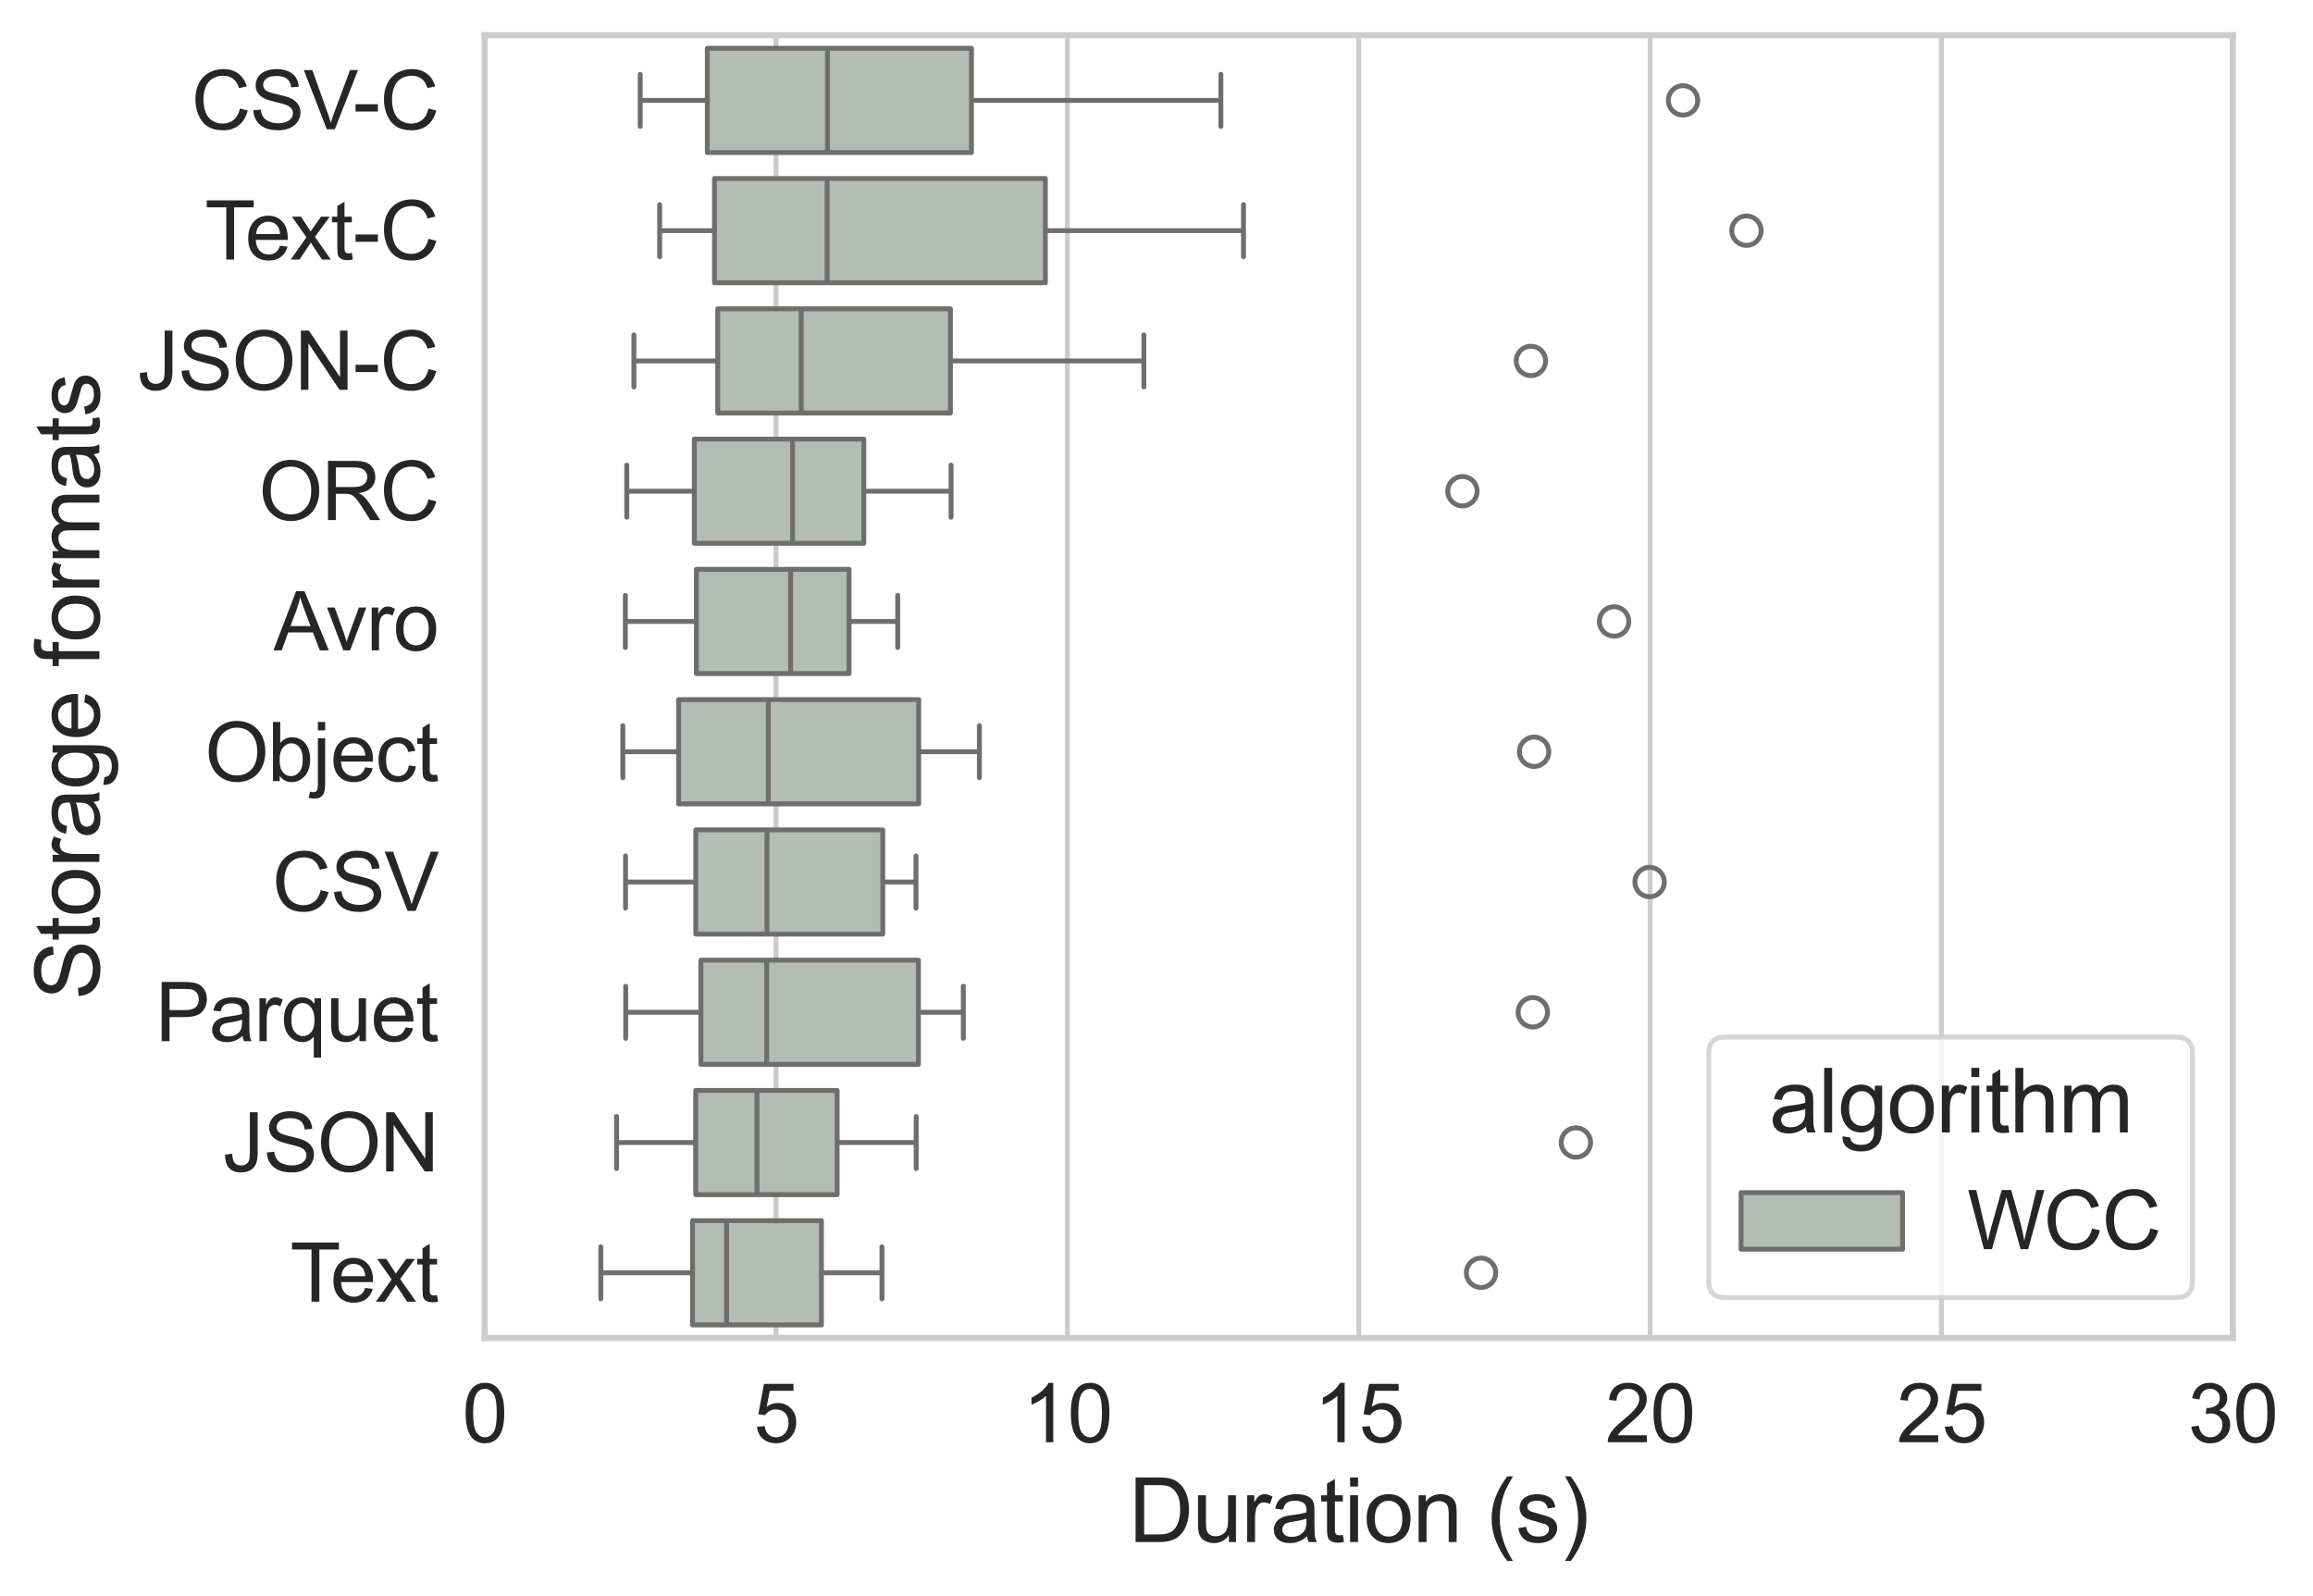 <?xml version="1.0" encoding="utf-8" standalone="no"?>
<!DOCTYPE svg PUBLIC "-//W3C//DTD SVG 1.1//EN"
  "http://www.w3.org/Graphics/SVG/1.1/DTD/svg11.dtd">
<svg xmlns:xlink="http://www.w3.org/1999/xlink" width="472.504pt" height="325.994pt" viewBox="0 0 472.504 325.994" xmlns="http://www.w3.org/2000/svg" version="1.1">
 <defs>
  <style type="text/css">*{stroke-linejoin: round; stroke-linecap: butt}</style>
 </defs>
 <g id="figure_1">
  <g id="patch_1">
   <path d="M 0 325.994 
L 472.504 325.994 
L 472.504 0 
L 0 0 
z
" style="fill: #ffffff"/>
  </g>
  <g id="axes_1">
   <g id="patch_2">
    <path d="M 99.008 273.312 
L 456.128 273.312 
L 456.128 7.2 
L 99.008 7.2 
z
" style="fill: #ffffff"/>
   </g>
   <g id="matplotlib.axis_1">
    <g id="xtick_1">
     <g id="line2d_1">
      <path d="M 99.008 273.312 
L 99.008 7.2 
" clip-path="url(#p801ccf02c7)" style="fill: none; stroke: #cccccc; stroke-linecap: round"/>
     </g>
     <g id="text_1">
      <!-- 0 -->
      <g style="fill: #262626" transform="translate(94.42 294.622) scale(0.165 -0.165)">
       <defs>
        <path id="ArialMT-30" d="M 266 2259 
Q 266 3072 433 3567 
Q 600 4063 929 4331 
Q 1259 4600 1759 4600 
Q 2128 4600 2406 4451 
Q 2684 4303 2865 4023 
Q 3047 3744 3150 3342 
Q 3253 2941 3253 2259 
Q 3253 1453 3087 958 
Q 2922 463 2592 192 
Q 2263 -78 1759 -78 
Q 1097 -78 719 397 
Q 266 969 266 2259 
z
M 844 2259 
Q 844 1131 1108 757 
Q 1372 384 1759 384 
Q 2147 384 2411 759 
Q 2675 1134 2675 2259 
Q 2675 3391 2411 3762 
Q 2147 4134 1753 4134 
Q 1366 4134 1134 3806 
Q 844 3388 844 2259 
z
" transform="scale(0.016)"/>
       </defs>
       <use xlink:href="#ArialMT-30"/>
      </g>
     </g>
    </g>
    <g id="xtick_2">
     <g id="line2d_2">
      <path d="M 158.528 273.312 
L 158.528 7.2 
" clip-path="url(#p801ccf02c7)" style="fill: none; stroke: #cccccc; stroke-linecap: round"/>
     </g>
     <g id="text_2">
      <!-- 5 -->
      <g style="fill: #262626" transform="translate(153.94 294.622) scale(0.165 -0.165)">
       <defs>
        <path id="ArialMT-35" d="M 266 1200 
L 856 1250 
Q 922 819 1161 601 
Q 1400 384 1738 384 
Q 2144 384 2425 690 
Q 2706 997 2706 1503 
Q 2706 1984 2436 2262 
Q 2166 2541 1728 2541 
Q 1456 2541 1237 2417 
Q 1019 2294 894 2097 
L 366 2166 
L 809 4519 
L 3088 4519 
L 3088 3981 
L 1259 3981 
L 1013 2750 
Q 1425 3038 1878 3038 
Q 2478 3038 2890 2622 
Q 3303 2206 3303 1553 
Q 3303 931 2941 478 
Q 2500 -78 1738 -78 
Q 1113 -78 717 272 
Q 322 622 266 1200 
z
" transform="scale(0.016)"/>
       </defs>
       <use xlink:href="#ArialMT-35"/>
      </g>
     </g>
    </g>
    <g id="xtick_3">
     <g id="line2d_3">
      <path d="M 218.048 273.312 
L 218.048 7.2 
" clip-path="url(#p801ccf02c7)" style="fill: none; stroke: #cccccc; stroke-linecap: round"/>
     </g>
     <g id="text_3">
      <!-- 10 -->
      <g style="fill: #262626" transform="translate(208.872 294.622) scale(0.165 -0.165)">
       <defs>
        <path id="ArialMT-31" d="M 2384 0 
L 1822 0 
L 1822 3584 
Q 1619 3391 1289 3197 
Q 959 3003 697 2906 
L 697 3450 
Q 1169 3672 1522 3987 
Q 1875 4303 2022 4600 
L 2384 4600 
L 2384 0 
z
" transform="scale(0.016)"/>
       </defs>
       <use xlink:href="#ArialMT-31"/>
       <use xlink:href="#ArialMT-30" x="55.615"/>
      </g>
     </g>
    </g>
    <g id="xtick_4">
     <g id="line2d_4">
      <path d="M 277.568 273.312 
L 277.568 7.2 
" clip-path="url(#p801ccf02c7)" style="fill: none; stroke: #cccccc; stroke-linecap: round"/>
     </g>
     <g id="text_4">
      <!-- 15 -->
      <g style="fill: #262626" transform="translate(268.392 294.622) scale(0.165 -0.165)">
       <use xlink:href="#ArialMT-31"/>
       <use xlink:href="#ArialMT-35" x="55.615"/>
      </g>
     </g>
    </g>
    <g id="xtick_5">
     <g id="line2d_5">
      <path d="M 337.088 273.312 
L 337.088 7.2 
" clip-path="url(#p801ccf02c7)" style="fill: none; stroke: #cccccc; stroke-linecap: round"/>
     </g>
     <g id="text_5">
      <!-- 20 -->
      <g style="fill: #262626" transform="translate(327.912 294.622) scale(0.165 -0.165)">
       <defs>
        <path id="ArialMT-32" d="M 3222 541 
L 3222 0 
L 194 0 
Q 188 203 259 391 
Q 375 700 629 1000 
Q 884 1300 1366 1694 
Q 2113 2306 2375 2664 
Q 2638 3022 2638 3341 
Q 2638 3675 2398 3904 
Q 2159 4134 1775 4134 
Q 1369 4134 1125 3890 
Q 881 3647 878 3216 
L 300 3275 
Q 359 3922 746 4261 
Q 1134 4600 1788 4600 
Q 2447 4600 2831 4234 
Q 3216 3869 3216 3328 
Q 3216 3053 3103 2787 
Q 2991 2522 2730 2228 
Q 2469 1934 1863 1422 
Q 1356 997 1212 845 
Q 1069 694 975 541 
L 3222 541 
z
" transform="scale(0.016)"/>
       </defs>
       <use xlink:href="#ArialMT-32"/>
       <use xlink:href="#ArialMT-30" x="55.615"/>
      </g>
     </g>
    </g>
    <g id="xtick_6">
     <g id="line2d_6">
      <path d="M 396.608 273.312 
L 396.608 7.2 
" clip-path="url(#p801ccf02c7)" style="fill: none; stroke: #cccccc; stroke-linecap: round"/>
     </g>
     <g id="text_6">
      <!-- 25 -->
      <g style="fill: #262626" transform="translate(387.432 294.622) scale(0.165 -0.165)">
       <use xlink:href="#ArialMT-32"/>
       <use xlink:href="#ArialMT-35" x="55.615"/>
      </g>
     </g>
    </g>
    <g id="xtick_7">
     <g id="line2d_7">
      <path d="M 456.128 273.312 
L 456.128 7.2 
" clip-path="url(#p801ccf02c7)" style="fill: none; stroke: #cccccc; stroke-linecap: round"/>
     </g>
     <g id="text_7">
      <!-- 30 -->
      <g style="fill: #262626" transform="translate(446.952 294.622) scale(0.165 -0.165)">
       <defs>
        <path id="ArialMT-33" d="M 269 1209 
L 831 1284 
Q 928 806 1161 595 
Q 1394 384 1728 384 
Q 2125 384 2398 659 
Q 2672 934 2672 1341 
Q 2672 1728 2419 1979 
Q 2166 2231 1775 2231 
Q 1616 2231 1378 2169 
L 1441 2663 
Q 1497 2656 1531 2656 
Q 1891 2656 2178 2843 
Q 2466 3031 2466 3422 
Q 2466 3731 2256 3934 
Q 2047 4138 1716 4138 
Q 1388 4138 1169 3931 
Q 950 3725 888 3313 
L 325 3413 
Q 428 3978 793 4289 
Q 1159 4600 1703 4600 
Q 2078 4600 2393 4439 
Q 2709 4278 2876 4000 
Q 3044 3722 3044 3409 
Q 3044 3113 2884 2869 
Q 2725 2625 2413 2481 
Q 2819 2388 3044 2092 
Q 3269 1797 3269 1353 
Q 3269 753 2831 336 
Q 2394 -81 1725 -81 
Q 1122 -81 723 278 
Q 325 638 269 1209 
z
" transform="scale(0.016)"/>
       </defs>
       <use xlink:href="#ArialMT-33"/>
       <use xlink:href="#ArialMT-30" x="55.615"/>
      </g>
     </g>
    </g>
    <g id="text_8">
     <!-- Duration (s) -->
     <g style="fill: #262626" transform="translate(230.558 315.005) scale(0.18 -0.18)">
      <defs>
       <path id="ArialMT-44" d="M 494 0 
L 494 4581 
L 2072 4581 
Q 2606 4581 2888 4516 
Q 3281 4425 3559 4188 
Q 3922 3881 4101 3404 
Q 4281 2928 4281 2316 
Q 4281 1794 4159 1391 
Q 4038 988 3847 723 
Q 3656 459 3429 307 
Q 3203 156 2883 78 
Q 2563 0 2147 0 
L 494 0 
z
M 1100 541 
L 2078 541 
Q 2531 541 2789 625 
Q 3047 709 3200 863 
Q 3416 1078 3536 1442 
Q 3656 1806 3656 2325 
Q 3656 3044 3420 3430 
Q 3184 3816 2847 3947 
Q 2603 4041 2063 4041 
L 1100 4041 
L 1100 541 
z
" transform="scale(0.016)"/>
       <path id="ArialMT-75" d="M 2597 0 
L 2597 488 
Q 2209 -75 1544 -75 
Q 1250 -75 995 37 
Q 741 150 617 320 
Q 494 491 444 738 
Q 409 903 409 1263 
L 409 3319 
L 972 3319 
L 972 1478 
Q 972 1038 1006 884 
Q 1059 663 1231 536 
Q 1403 409 1656 409 
Q 1909 409 2131 539 
Q 2353 669 2445 892 
Q 2538 1116 2538 1541 
L 2538 3319 
L 3100 3319 
L 3100 0 
L 2597 0 
z
" transform="scale(0.016)"/>
       <path id="ArialMT-72" d="M 416 0 
L 416 3319 
L 922 3319 
L 922 2816 
Q 1116 3169 1280 3281 
Q 1444 3394 1641 3394 
Q 1925 3394 2219 3213 
L 2025 2691 
Q 1819 2813 1613 2813 
Q 1428 2813 1281 2702 
Q 1134 2591 1072 2394 
Q 978 2094 978 1738 
L 978 0 
L 416 0 
z
" transform="scale(0.016)"/>
       <path id="ArialMT-61" d="M 2588 409 
Q 2275 144 1986 34 
Q 1697 -75 1366 -75 
Q 819 -75 525 192 
Q 231 459 231 875 
Q 231 1119 342 1320 
Q 453 1522 633 1644 
Q 813 1766 1038 1828 
Q 1203 1872 1538 1913 
Q 2219 1994 2541 2106 
Q 2544 2222 2544 2253 
Q 2544 2597 2384 2738 
Q 2169 2928 1744 2928 
Q 1347 2928 1158 2789 
Q 969 2650 878 2297 
L 328 2372 
Q 403 2725 575 2942 
Q 747 3159 1072 3276 
Q 1397 3394 1825 3394 
Q 2250 3394 2515 3294 
Q 2781 3194 2906 3042 
Q 3031 2891 3081 2659 
Q 3109 2516 3109 2141 
L 3109 1391 
Q 3109 606 3145 398 
Q 3181 191 3288 0 
L 2700 0 
Q 2613 175 2588 409 
z
M 2541 1666 
Q 2234 1541 1622 1453 
Q 1275 1403 1131 1340 
Q 988 1278 909 1158 
Q 831 1038 831 891 
Q 831 666 1001 516 
Q 1172 366 1500 366 
Q 1825 366 2078 508 
Q 2331 650 2450 897 
Q 2541 1088 2541 1459 
L 2541 1666 
z
" transform="scale(0.016)"/>
       <path id="ArialMT-74" d="M 1650 503 
L 1731 6 
Q 1494 -44 1306 -44 
Q 1000 -44 831 53 
Q 663 150 594 308 
Q 525 466 525 972 
L 525 2881 
L 113 2881 
L 113 3319 
L 525 3319 
L 525 4141 
L 1084 4478 
L 1084 3319 
L 1650 3319 
L 1650 2881 
L 1084 2881 
L 1084 941 
Q 1084 700 1114 631 
Q 1144 563 1211 522 
Q 1278 481 1403 481 
Q 1497 481 1650 503 
z
" transform="scale(0.016)"/>
       <path id="ArialMT-69" d="M 425 3934 
L 425 4581 
L 988 4581 
L 988 3934 
L 425 3934 
z
M 425 0 
L 425 3319 
L 988 3319 
L 988 0 
L 425 0 
z
" transform="scale(0.016)"/>
       <path id="ArialMT-6f" d="M 213 1659 
Q 213 2581 725 3025 
Q 1153 3394 1769 3394 
Q 2453 3394 2887 2945 
Q 3322 2497 3322 1706 
Q 3322 1066 3130 698 
Q 2938 331 2570 128 
Q 2203 -75 1769 -75 
Q 1072 -75 642 372 
Q 213 819 213 1659 
z
M 791 1659 
Q 791 1022 1069 705 
Q 1347 388 1769 388 
Q 2188 388 2466 706 
Q 2744 1025 2744 1678 
Q 2744 2294 2464 2611 
Q 2184 2928 1769 2928 
Q 1347 2928 1069 2612 
Q 791 2297 791 1659 
z
" transform="scale(0.016)"/>
       <path id="ArialMT-6e" d="M 422 0 
L 422 3319 
L 928 3319 
L 928 2847 
Q 1294 3394 1984 3394 
Q 2284 3394 2536 3286 
Q 2788 3178 2913 3003 
Q 3038 2828 3088 2588 
Q 3119 2431 3119 2041 
L 3119 0 
L 2556 0 
L 2556 2019 
Q 2556 2363 2490 2533 
Q 2425 2703 2258 2804 
Q 2091 2906 1866 2906 
Q 1506 2906 1245 2678 
Q 984 2450 984 1813 
L 984 0 
L 422 0 
z
" transform="scale(0.016)"/>
       <path id="ArialMT-20" transform="scale(0.016)"/>
       <path id="ArialMT-28" d="M 1497 -1347 
Q 1031 -759 709 28 
Q 388 816 388 1659 
Q 388 2403 628 3084 
Q 909 3875 1497 4659 
L 1900 4659 
Q 1522 4009 1400 3731 
Q 1209 3300 1100 2831 
Q 966 2247 966 1656 
Q 966 153 1900 -1347 
L 1497 -1347 
z
" transform="scale(0.016)"/>
       <path id="ArialMT-73" d="M 197 991 
L 753 1078 
Q 800 744 1014 566 
Q 1228 388 1613 388 
Q 2000 388 2187 545 
Q 2375 703 2375 916 
Q 2375 1106 2209 1216 
Q 2094 1291 1634 1406 
Q 1016 1563 777 1677 
Q 538 1791 414 1992 
Q 291 2194 291 2438 
Q 291 2659 392 2848 
Q 494 3038 669 3163 
Q 800 3259 1026 3326 
Q 1253 3394 1513 3394 
Q 1903 3394 2198 3281 
Q 2494 3169 2634 2976 
Q 2775 2784 2828 2463 
L 2278 2388 
Q 2241 2644 2061 2787 
Q 1881 2931 1553 2931 
Q 1166 2931 1000 2803 
Q 834 2675 834 2503 
Q 834 2394 903 2306 
Q 972 2216 1119 2156 
Q 1203 2125 1616 2013 
Q 2213 1853 2448 1751 
Q 2684 1650 2818 1456 
Q 2953 1263 2953 975 
Q 2953 694 2789 445 
Q 2625 197 2315 61 
Q 2006 -75 1616 -75 
Q 969 -75 630 194 
Q 291 463 197 991 
z
" transform="scale(0.016)"/>
       <path id="ArialMT-29" d="M 791 -1347 
L 388 -1347 
Q 1322 153 1322 1656 
Q 1322 2244 1188 2822 
Q 1081 3291 891 3722 
Q 769 4003 388 4659 
L 791 4659 
Q 1378 3875 1659 3084 
Q 1900 2403 1900 1659 
Q 1900 816 1576 28 
Q 1253 -759 791 -1347 
z
" transform="scale(0.016)"/>
      </defs>
      <use xlink:href="#ArialMT-44"/>
      <use xlink:href="#ArialMT-75" x="72.217"/>
      <use xlink:href="#ArialMT-72" x="127.832"/>
      <use xlink:href="#ArialMT-61" x="161.133"/>
      <use xlink:href="#ArialMT-74" x="216.748"/>
      <use xlink:href="#ArialMT-69" x="244.531"/>
      <use xlink:href="#ArialMT-6f" x="266.748"/>
      <use xlink:href="#ArialMT-6e" x="322.363"/>
      <use xlink:href="#ArialMT-20" x="377.979"/>
      <use xlink:href="#ArialMT-28" x="405.762"/>
      <use xlink:href="#ArialMT-73" x="439.062"/>
      <use xlink:href="#ArialMT-29" x="489.062"/>
     </g>
    </g>
   </g>
   <g id="matplotlib.axis_2">
    <g id="ytick_1">
     <g id="text_9">
      <!-- CSV-C -->
      <g style="fill: #262626" transform="translate(39.077 26.411) scale(0.165 -0.165)">
       <defs>
        <path id="ArialMT-43" d="M 3763 1606 
L 4369 1453 
Q 4178 706 3683 314 
Q 3188 -78 2472 -78 
Q 1731 -78 1267 223 
Q 803 525 561 1097 
Q 319 1669 319 2325 
Q 319 3041 592 3573 
Q 866 4106 1370 4382 
Q 1875 4659 2481 4659 
Q 3169 4659 3637 4309 
Q 4106 3959 4291 3325 
L 3694 3184 
Q 3534 3684 3231 3912 
Q 2928 4141 2469 4141 
Q 1941 4141 1586 3887 
Q 1231 3634 1087 3207 
Q 944 2781 944 2328 
Q 944 1744 1114 1308 
Q 1284 872 1643 656 
Q 2003 441 2422 441 
Q 2931 441 3284 734 
Q 3638 1028 3763 1606 
z
" transform="scale(0.016)"/>
        <path id="ArialMT-53" d="M 288 1472 
L 859 1522 
Q 900 1178 1048 958 
Q 1197 738 1509 602 
Q 1822 466 2213 466 
Q 2559 466 2825 569 
Q 3091 672 3220 851 
Q 3350 1031 3350 1244 
Q 3350 1459 3225 1620 
Q 3100 1781 2813 1891 
Q 2628 1963 1997 2114 
Q 1366 2266 1113 2400 
Q 784 2572 623 2826 
Q 463 3081 463 3397 
Q 463 3744 659 4045 
Q 856 4347 1234 4503 
Q 1613 4659 2075 4659 
Q 2584 4659 2973 4495 
Q 3363 4331 3572 4012 
Q 3781 3694 3797 3291 
L 3216 3247 
Q 3169 3681 2898 3903 
Q 2628 4125 2100 4125 
Q 1550 4125 1298 3923 
Q 1047 3722 1047 3438 
Q 1047 3191 1225 3031 
Q 1400 2872 2139 2705 
Q 2878 2538 3153 2413 
Q 3553 2228 3743 1945 
Q 3934 1663 3934 1294 
Q 3934 928 3725 604 
Q 3516 281 3123 101 
Q 2731 -78 2241 -78 
Q 1619 -78 1198 103 
Q 778 284 539 648 
Q 300 1013 288 1472 
z
" transform="scale(0.016)"/>
        <path id="ArialMT-56" d="M 1803 0 
L 28 4581 
L 684 4581 
L 1875 1253 
Q 2019 853 2116 503 
Q 2222 878 2363 1253 
L 3600 4581 
L 4219 4581 
L 2425 0 
L 1803 0 
z
" transform="scale(0.016)"/>
        <path id="ArialMT-2d" d="M 203 1375 
L 203 1941 
L 1931 1941 
L 1931 1375 
L 203 1375 
z
" transform="scale(0.016)"/>
       </defs>
       <use xlink:href="#ArialMT-43"/>
       <use xlink:href="#ArialMT-53" x="72.217"/>
       <use xlink:href="#ArialMT-56" x="138.916"/>
       <use xlink:href="#ArialMT-2d" x="200.115"/>
       <use xlink:href="#ArialMT-43" x="233.416"/>
      </g>
     </g>
    </g>
    <g id="ytick_2">
     <g id="text_10">
      <!-- Text-C -->
      <g style="fill: #262626" transform="translate(41.846 53.022) scale(0.165 -0.165)">
       <defs>
        <path id="ArialMT-54" d="M 1659 0 
L 1659 4041 
L 150 4041 
L 150 4581 
L 3781 4581 
L 3781 4041 
L 2266 4041 
L 2266 0 
L 1659 0 
z
" transform="scale(0.016)"/>
        <path id="ArialMT-65" d="M 2694 1069 
L 3275 997 
Q 3138 488 2766 206 
Q 2394 -75 1816 -75 
Q 1088 -75 661 373 
Q 234 822 234 1631 
Q 234 2469 665 2931 
Q 1097 3394 1784 3394 
Q 2450 3394 2872 2941 
Q 3294 2488 3294 1666 
Q 3294 1616 3291 1516 
L 816 1516 
Q 847 969 1125 678 
Q 1403 388 1819 388 
Q 2128 388 2347 550 
Q 2566 713 2694 1069 
z
M 847 1978 
L 2700 1978 
Q 2663 2397 2488 2606 
Q 2219 2931 1791 2931 
Q 1403 2931 1139 2672 
Q 875 2413 847 1978 
z
" transform="scale(0.016)"/>
        <path id="ArialMT-78" d="M 47 0 
L 1259 1725 
L 138 3319 
L 841 3319 
L 1350 2541 
Q 1494 2319 1581 2169 
Q 1719 2375 1834 2534 
L 2394 3319 
L 3066 3319 
L 1919 1756 
L 3153 0 
L 2463 0 
L 1781 1031 
L 1600 1309 
L 728 0 
L 47 0 
z
" transform="scale(0.016)"/>
       </defs>
       <use xlink:href="#ArialMT-54"/>
       <use xlink:href="#ArialMT-65" x="49.959"/>
       <use xlink:href="#ArialMT-78" x="105.574"/>
       <use xlink:href="#ArialMT-74" x="155.574"/>
       <use xlink:href="#ArialMT-2d" x="183.357"/>
       <use xlink:href="#ArialMT-43" x="216.658"/>
      </g>
     </g>
    </g>
    <g id="ytick_3">
     <g id="text_11">
      <!-- JSON-C -->
      <g style="fill: #262626" transform="translate(28.092 79.633) scale(0.165 -0.165)">
       <defs>
        <path id="ArialMT-4a" d="M 184 1300 
L 731 1375 
Q 753 850 928 656 
Q 1103 463 1413 463 
Q 1641 463 1806 567 
Q 1972 672 2034 851 
Q 2097 1031 2097 1425 
L 2097 4581 
L 2703 4581 
L 2703 1459 
Q 2703 884 2564 568 
Q 2425 253 2123 87 
Q 1822 -78 1416 -78 
Q 813 -78 492 269 
Q 172 616 184 1300 
z
" transform="scale(0.016)"/>
        <path id="ArialMT-4f" d="M 309 2231 
Q 309 3372 921 4017 
Q 1534 4663 2503 4663 
Q 3138 4663 3647 4359 
Q 4156 4056 4423 3514 
Q 4691 2972 4691 2284 
Q 4691 1588 4409 1038 
Q 4128 488 3612 205 
Q 3097 -78 2500 -78 
Q 1853 -78 1343 234 
Q 834 547 571 1087 
Q 309 1628 309 2231 
z
M 934 2222 
Q 934 1394 1379 917 
Q 1825 441 2497 441 
Q 3181 441 3623 922 
Q 4066 1403 4066 2288 
Q 4066 2847 3877 3264 
Q 3688 3681 3323 3911 
Q 2959 4141 2506 4141 
Q 1863 4141 1398 3698 
Q 934 3256 934 2222 
z
" transform="scale(0.016)"/>
        <path id="ArialMT-4e" d="M 488 0 
L 488 4581 
L 1109 4581 
L 3516 984 
L 3516 4581 
L 4097 4581 
L 4097 0 
L 3475 0 
L 1069 3600 
L 1069 0 
L 488 0 
z
" transform="scale(0.016)"/>
       </defs>
       <use xlink:href="#ArialMT-4a"/>
       <use xlink:href="#ArialMT-53" x="50"/>
       <use xlink:href="#ArialMT-4f" x="116.699"/>
       <use xlink:href="#ArialMT-4e" x="194.482"/>
       <use xlink:href="#ArialMT-2d" x="266.699"/>
       <use xlink:href="#ArialMT-43" x="300"/>
      </g>
     </g>
    </g>
    <g id="ytick_4">
     <g id="text_12">
      <!-- ORC -->
      <g style="fill: #262626" transform="translate(52.842 106.244) scale(0.165 -0.165)">
       <defs>
        <path id="ArialMT-52" d="M 503 0 
L 503 4581 
L 2534 4581 
Q 3147 4581 3465 4457 
Q 3784 4334 3975 4021 
Q 4166 3709 4166 3331 
Q 4166 2844 3850 2509 
Q 3534 2175 2875 2084 
Q 3116 1969 3241 1856 
Q 3506 1613 3744 1247 
L 4541 0 
L 3778 0 
L 3172 953 
Q 2906 1366 2734 1584 
Q 2563 1803 2427 1890 
Q 2291 1978 2150 2013 
Q 2047 2034 1813 2034 
L 1109 2034 
L 1109 0 
L 503 0 
z
M 1109 2559 
L 2413 2559 
Q 2828 2559 3062 2645 
Q 3297 2731 3419 2920 
Q 3541 3109 3541 3331 
Q 3541 3656 3305 3865 
Q 3069 4075 2559 4075 
L 1109 4075 
L 1109 2559 
z
" transform="scale(0.016)"/>
       </defs>
       <use xlink:href="#ArialMT-4f"/>
       <use xlink:href="#ArialMT-52" x="77.783"/>
       <use xlink:href="#ArialMT-43" x="150"/>
      </g>
     </g>
    </g>
    <g id="ytick_5">
     <g id="text_13">
      <!-- Avro -->
      <g style="fill: #262626" transform="translate(55.871 132.856) scale(0.165 -0.165)">
       <defs>
        <path id="ArialMT-41" d="M -9 0 
L 1750 4581 
L 2403 4581 
L 4278 0 
L 3588 0 
L 3053 1388 
L 1138 1388 
L 634 0 
L -9 0 
z
M 1313 1881 
L 2866 1881 
L 2388 3150 
Q 2169 3728 2063 4100 
Q 1975 3659 1816 3225 
L 1313 1881 
z
" transform="scale(0.016)"/>
        <path id="ArialMT-76" d="M 1344 0 
L 81 3319 
L 675 3319 
L 1388 1331 
Q 1503 1009 1600 663 
Q 1675 925 1809 1294 
L 2547 3319 
L 3125 3319 
L 1869 0 
L 1344 0 
z
" transform="scale(0.016)"/>
       </defs>
       <use xlink:href="#ArialMT-41"/>
       <use xlink:href="#ArialMT-76" x="64.949"/>
       <use xlink:href="#ArialMT-72" x="114.949"/>
       <use xlink:href="#ArialMT-6f" x="148.25"/>
      </g>
     </g>
    </g>
    <g id="ytick_6">
     <g id="text_14">
      <!-- Object -->
      <g style="fill: #262626" transform="translate(41.823 159.572) scale(0.165 -0.165)">
       <defs>
        <path id="ArialMT-62" d="M 941 0 
L 419 0 
L 419 4581 
L 981 4581 
L 981 2947 
Q 1338 3394 1891 3394 
Q 2197 3394 2470 3270 
Q 2744 3147 2920 2923 
Q 3097 2700 3197 2384 
Q 3297 2069 3297 1709 
Q 3297 856 2875 390 
Q 2453 -75 1863 -75 
Q 1275 -75 941 416 
L 941 0 
z
M 934 1684 
Q 934 1088 1097 822 
Q 1363 388 1816 388 
Q 2184 388 2453 708 
Q 2722 1028 2722 1663 
Q 2722 2313 2464 2622 
Q 2206 2931 1841 2931 
Q 1472 2931 1203 2611 
Q 934 2291 934 1684 
z
" transform="scale(0.016)"/>
        <path id="ArialMT-6a" d="M 419 3928 
L 419 4581 
L 981 4581 
L 981 3928 
L 419 3928 
z
M -294 -1288 
L -188 -809 
Q -19 -853 78 -853 
Q 250 -853 334 -739 
Q 419 -625 419 -169 
L 419 3319 
L 981 3319 
L 981 -181 
Q 981 -794 822 -1034 
Q 619 -1347 147 -1347 
Q -81 -1347 -294 -1288 
z
" transform="scale(0.016)"/>
        <path id="ArialMT-63" d="M 2588 1216 
L 3141 1144 
Q 3050 572 2676 248 
Q 2303 -75 1759 -75 
Q 1078 -75 664 370 
Q 250 816 250 1647 
Q 250 2184 428 2587 
Q 606 2991 970 3192 
Q 1334 3394 1763 3394 
Q 2303 3394 2647 3120 
Q 2991 2847 3088 2344 
L 2541 2259 
Q 2463 2594 2264 2762 
Q 2066 2931 1784 2931 
Q 1359 2931 1093 2626 
Q 828 2322 828 1663 
Q 828 994 1084 691 
Q 1341 388 1753 388 
Q 2084 388 2306 591 
Q 2528 794 2588 1216 
z
" transform="scale(0.016)"/>
       </defs>
       <use xlink:href="#ArialMT-4f"/>
       <use xlink:href="#ArialMT-62" x="77.783"/>
       <use xlink:href="#ArialMT-6a" x="133.398"/>
       <use xlink:href="#ArialMT-65" x="155.615"/>
       <use xlink:href="#ArialMT-63" x="211.23"/>
       <use xlink:href="#ArialMT-74" x="261.23"/>
      </g>
     </g>
    </g>
    <g id="ytick_7">
     <g id="text_15">
      <!-- CSV -->
      <g style="fill: #262626" transform="translate(55.58 186.078) scale(0.165 -0.165)">
       <use xlink:href="#ArialMT-43"/>
       <use xlink:href="#ArialMT-53" x="72.217"/>
       <use xlink:href="#ArialMT-56" x="138.916"/>
      </g>
     </g>
    </g>
    <g id="ytick_8">
     <g id="text_16">
      <!-- Parquet -->
      <g style="fill: #262626" transform="translate(31.722 212.689) scale(0.165 -0.165)">
       <defs>
        <path id="ArialMT-50" d="M 494 0 
L 494 4581 
L 2222 4581 
Q 2678 4581 2919 4538 
Q 3256 4481 3484 4323 
Q 3713 4166 3852 3881 
Q 3991 3597 3991 3256 
Q 3991 2672 3619 2267 
Q 3247 1863 2275 1863 
L 1100 1863 
L 1100 0 
L 494 0 
z
M 1100 2403 
L 2284 2403 
Q 2872 2403 3119 2622 
Q 3366 2841 3366 3238 
Q 3366 3525 3220 3729 
Q 3075 3934 2838 4000 
Q 2684 4041 2272 4041 
L 1100 4041 
L 1100 2403 
z
" transform="scale(0.016)"/>
        <path id="ArialMT-71" d="M 2538 -1272 
L 2538 353 
Q 2406 169 2170 47 
Q 1934 -75 1669 -75 
Q 1078 -75 651 397 
Q 225 869 225 1691 
Q 225 2191 398 2587 
Q 572 2984 901 3189 
Q 1231 3394 1625 3394 
Q 2241 3394 2594 2875 
L 2594 3319 
L 3100 3319 
L 3100 -1272 
L 2538 -1272 
z
M 803 1669 
Q 803 1028 1072 708 
Q 1341 388 1716 388 
Q 2075 388 2334 692 
Q 2594 997 2594 1619 
Q 2594 2281 2320 2615 
Q 2047 2950 1678 2950 
Q 1313 2950 1058 2639 
Q 803 2328 803 1669 
z
" transform="scale(0.016)"/>
       </defs>
       <use xlink:href="#ArialMT-50"/>
       <use xlink:href="#ArialMT-61" x="66.699"/>
       <use xlink:href="#ArialMT-72" x="122.314"/>
       <use xlink:href="#ArialMT-71" x="155.615"/>
       <use xlink:href="#ArialMT-75" x="211.23"/>
       <use xlink:href="#ArialMT-65" x="266.846"/>
       <use xlink:href="#ArialMT-74" x="322.461"/>
      </g>
     </g>
    </g>
    <g id="ytick_9">
     <g id="text_17">
      <!-- JSON -->
      <g style="fill: #262626" transform="translate(45.502 239.3) scale(0.165 -0.165)">
       <use xlink:href="#ArialMT-4a"/>
       <use xlink:href="#ArialMT-53" x="50"/>
       <use xlink:href="#ArialMT-4f" x="116.699"/>
       <use xlink:href="#ArialMT-4e" x="194.482"/>
      </g>
     </g>
    </g>
    <g id="ytick_10">
     <g id="text_18">
      <!-- Text -->
      <g style="fill: #262626" transform="translate(59.256 265.912) scale(0.165 -0.165)">
       <use xlink:href="#ArialMT-54"/>
       <use xlink:href="#ArialMT-65" x="49.959"/>
       <use xlink:href="#ArialMT-78" x="105.574"/>
       <use xlink:href="#ArialMT-74" x="155.574"/>
      </g>
     </g>
    </g>
    <g id="text_19">
     <!-- Storage formats -->
     <g style="fill: #262626" transform="translate(20.303 204.28) rotate(-90) scale(0.18 -0.18)">
      <defs>
       <path id="ArialMT-67" d="M 319 -275 
L 866 -356 
Q 900 -609 1056 -725 
Q 1266 -881 1628 -881 
Q 2019 -881 2231 -725 
Q 2444 -569 2519 -288 
Q 2563 -116 2559 434 
Q 2191 0 1641 0 
Q 956 0 581 494 
Q 206 988 206 1678 
Q 206 2153 378 2554 
Q 550 2956 876 3175 
Q 1203 3394 1644 3394 
Q 2231 3394 2613 2919 
L 2613 3319 
L 3131 3319 
L 3131 450 
Q 3131 -325 2973 -648 
Q 2816 -972 2473 -1159 
Q 2131 -1347 1631 -1347 
Q 1038 -1347 672 -1080 
Q 306 -813 319 -275 
z
M 784 1719 
Q 784 1066 1043 766 
Q 1303 466 1694 466 
Q 2081 466 2343 764 
Q 2606 1063 2606 1700 
Q 2606 2309 2336 2618 
Q 2066 2928 1684 2928 
Q 1309 2928 1046 2623 
Q 784 2319 784 1719 
z
" transform="scale(0.016)"/>
       <path id="ArialMT-66" d="M 556 0 
L 556 2881 
L 59 2881 
L 59 3319 
L 556 3319 
L 556 3672 
Q 556 4006 616 4169 
Q 697 4388 901 4523 
Q 1106 4659 1475 4659 
Q 1713 4659 2000 4603 
L 1916 4113 
Q 1741 4144 1584 4144 
Q 1328 4144 1222 4034 
Q 1116 3925 1116 3625 
L 1116 3319 
L 1763 3319 
L 1763 2881 
L 1116 2881 
L 1116 0 
L 556 0 
z
" transform="scale(0.016)"/>
       <path id="ArialMT-6d" d="M 422 0 
L 422 3319 
L 925 3319 
L 925 2853 
Q 1081 3097 1340 3245 
Q 1600 3394 1931 3394 
Q 2300 3394 2536 3241 
Q 2772 3088 2869 2813 
Q 3263 3394 3894 3394 
Q 4388 3394 4653 3120 
Q 4919 2847 4919 2278 
L 4919 0 
L 4359 0 
L 4359 2091 
Q 4359 2428 4304 2576 
Q 4250 2725 4106 2815 
Q 3963 2906 3769 2906 
Q 3419 2906 3187 2673 
Q 2956 2441 2956 1928 
L 2956 0 
L 2394 0 
L 2394 2156 
Q 2394 2531 2256 2718 
Q 2119 2906 1806 2906 
Q 1569 2906 1367 2781 
Q 1166 2656 1075 2415 
Q 984 2175 984 1722 
L 984 0 
L 422 0 
z
" transform="scale(0.016)"/>
      </defs>
      <use xlink:href="#ArialMT-53"/>
      <use xlink:href="#ArialMT-74" x="66.699"/>
      <use xlink:href="#ArialMT-6f" x="94.482"/>
      <use xlink:href="#ArialMT-72" x="150.098"/>
      <use xlink:href="#ArialMT-61" x="183.398"/>
      <use xlink:href="#ArialMT-67" x="239.014"/>
      <use xlink:href="#ArialMT-65" x="294.629"/>
      <use xlink:href="#ArialMT-20" x="350.244"/>
      <use xlink:href="#ArialMT-66" x="378.027"/>
      <use xlink:href="#ArialMT-6f" x="405.811"/>
      <use xlink:href="#ArialMT-72" x="461.426"/>
      <use xlink:href="#ArialMT-6d" x="494.727"/>
      <use xlink:href="#ArialMT-61" x="578.027"/>
      <use xlink:href="#ArialMT-74" x="633.643"/>
      <use xlink:href="#ArialMT-73" x="661.426"/>
     </g>
    </g>
   </g>
   <g id="patch_3">
    <path d="M 99.008 20.506 
L 99.008 20.506 
L 99.008 20.506 
L 99.008 20.506 
z
" clip-path="url(#p801ccf02c7)" style="fill: #b4bcb6; stroke: #6e6e6e; stroke-linejoin: miter"/>
   </g>
   <g id="patch_4">
    <path d="M 144.494 9.861 
L 144.494 31.15 
L 198.45 31.15 
L 198.45 9.861 
L 144.494 9.861 
z
" clip-path="url(#p801ccf02c7)" style="fill: #b4bcb6; stroke: #6e6e6e; stroke-linejoin: miter"/>
   </g>
   <g id="line2d_8">
    <path d="M 144.494 20.506 
L 130.785 20.506 
" clip-path="url(#p801ccf02c7)" style="fill: none; stroke: #6e6e6e"/>
   </g>
   <g id="line2d_9">
    <path d="M 198.45 20.506 
L 249.402 20.506 
" clip-path="url(#p801ccf02c7)" style="fill: none; stroke: #6e6e6e"/>
   </g>
   <g id="line2d_10">
    <path d="M 130.785 15.183 
L 130.785 25.828 
" clip-path="url(#p801ccf02c7)" style="fill: none; stroke: #6e6e6e; stroke-linecap: round"/>
   </g>
   <g id="line2d_11">
    <path d="M 249.402 15.183 
L 249.402 25.828 
" clip-path="url(#p801ccf02c7)" style="fill: none; stroke: #6e6e6e; stroke-linecap: round"/>
   </g>
   <g id="line2d_12">
    <defs>
     <path id="mdaae989193" d="M 0 3 
C 0.796 3 1.559 2.684 2.121 2.121 
C 2.684 1.559 3 0.796 3 0 
C 3 -0.796 2.684 -1.559 2.121 -2.121 
C 1.559 -2.684 0.796 -3 0 -3 
C -0.796 -3 -1.559 -2.684 -2.121 -2.121 
C -2.684 -1.559 -3 -0.796 -3 0 
C -3 0.796 -2.684 1.559 -2.121 2.121 
C -1.559 2.684 -0.796 3 0 3 
z
" style="stroke: #6e6e6e"/>
    </defs>
    <g clip-path="url(#p801ccf02c7)">
     <use xlink:href="#mdaae989193" x="343.811" y="20.506" style="fill-opacity: 0; stroke: #6e6e6e"/>
    </g>
   </g>
   <g id="patch_5">
    <path d="M 145.96 36.472 
L 145.96 57.761 
L 213.545 57.761 
L 213.545 36.472 
L 145.96 36.472 
z
" clip-path="url(#p801ccf02c7)" style="fill: #b4bcb6; stroke: #6e6e6e; stroke-linejoin: miter"/>
   </g>
   <g id="line2d_13">
    <path d="M 145.96 47.117 
L 134.757 47.117 
" clip-path="url(#p801ccf02c7)" style="fill: none; stroke: #6e6e6e"/>
   </g>
   <g id="line2d_14">
    <path d="M 213.545 47.117 
L 254.029 47.117 
" clip-path="url(#p801ccf02c7)" style="fill: none; stroke: #6e6e6e"/>
   </g>
   <g id="line2d_15">
    <path d="M 134.757 41.795 
L 134.757 52.439 
" clip-path="url(#p801ccf02c7)" style="fill: none; stroke: #6e6e6e; stroke-linecap: round"/>
   </g>
   <g id="line2d_16">
    <path d="M 254.029 41.795 
L 254.029 52.439 
" clip-path="url(#p801ccf02c7)" style="fill: none; stroke: #6e6e6e; stroke-linecap: round"/>
   </g>
   <g id="line2d_17">
    <g clip-path="url(#p801ccf02c7)">
     <use xlink:href="#mdaae989193" x="356.769" y="47.117" style="fill-opacity: 0; stroke: #6e6e6e"/>
    </g>
   </g>
   <g id="patch_6">
    <path d="M 146.625 63.084 
L 146.625 84.372 
L 194.155 84.372 
L 194.155 63.084 
L 146.625 63.084 
z
" clip-path="url(#p801ccf02c7)" style="fill: #b4bcb6; stroke: #6e6e6e; stroke-linejoin: miter"/>
   </g>
   <g id="line2d_18">
    <path d="M 146.625 73.728 
L 129.494 73.728 
" clip-path="url(#p801ccf02c7)" style="fill: none; stroke: #6e6e6e"/>
   </g>
   <g id="line2d_19">
    <path d="M 194.155 73.728 
L 233.675 73.728 
" clip-path="url(#p801ccf02c7)" style="fill: none; stroke: #6e6e6e"/>
   </g>
   <g id="line2d_20">
    <path d="M 129.494 68.406 
L 129.494 79.05 
" clip-path="url(#p801ccf02c7)" style="fill: none; stroke: #6e6e6e; stroke-linecap: round"/>
   </g>
   <g id="line2d_21">
    <path d="M 233.675 68.406 
L 233.675 79.05 
" clip-path="url(#p801ccf02c7)" style="fill: none; stroke: #6e6e6e; stroke-linecap: round"/>
   </g>
   <g id="line2d_22">
    <g clip-path="url(#p801ccf02c7)">
     <use xlink:href="#mdaae989193" x="312.735" y="73.728" style="fill-opacity: 0; stroke: #6e6e6e"/>
    </g>
   </g>
   <g id="patch_7">
    <path d="M 141.837 89.695 
L 141.837 110.984 
L 176.462 110.984 
L 176.462 89.695 
L 141.837 89.695 
z
" clip-path="url(#p801ccf02c7)" style="fill: #b4bcb6; stroke: #6e6e6e; stroke-linejoin: miter"/>
   </g>
   <g id="line2d_23">
    <path d="M 141.837 100.339 
L 128.041 100.339 
" clip-path="url(#p801ccf02c7)" style="fill: none; stroke: #6e6e6e"/>
   </g>
   <g id="line2d_24">
    <path d="M 176.462 100.339 
L 194.283 100.339 
" clip-path="url(#p801ccf02c7)" style="fill: none; stroke: #6e6e6e"/>
   </g>
   <g id="line2d_25">
    <path d="M 128.041 95.017 
L 128.041 105.661 
" clip-path="url(#p801ccf02c7)" style="fill: none; stroke: #6e6e6e; stroke-linecap: round"/>
   </g>
   <g id="line2d_26">
    <path d="M 194.283 95.017 
L 194.283 105.661 
" clip-path="url(#p801ccf02c7)" style="fill: none; stroke: #6e6e6e; stroke-linecap: round"/>
   </g>
   <g id="line2d_27">
    <g clip-path="url(#p801ccf02c7)">
     <use xlink:href="#mdaae989193" x="298.749" y="100.339" style="fill-opacity: 0; stroke: #6e6e6e"/>
    </g>
   </g>
   <g id="patch_8">
    <path d="M 142.26 116.306 
L 142.26 137.595 
L 173.45 137.595 
L 173.45 116.306 
L 142.26 116.306 
z
" clip-path="url(#p801ccf02c7)" style="fill: #b4bcb6; stroke: #6e6e6e; stroke-linejoin: miter"/>
   </g>
   <g id="line2d_28">
    <path d="M 142.26 126.95 
L 127.746 126.95 
" clip-path="url(#p801ccf02c7)" style="fill: none; stroke: #6e6e6e"/>
   </g>
   <g id="line2d_29">
    <path d="M 173.45 126.95 
L 183.386 126.95 
" clip-path="url(#p801ccf02c7)" style="fill: none; stroke: #6e6e6e"/>
   </g>
   <g id="line2d_30">
    <path d="M 127.746 121.628 
L 127.746 132.273 
" clip-path="url(#p801ccf02c7)" style="fill: none; stroke: #6e6e6e; stroke-linecap: round"/>
   </g>
   <g id="line2d_31">
    <path d="M 183.386 121.628 
L 183.386 132.273 
" clip-path="url(#p801ccf02c7)" style="fill: none; stroke: #6e6e6e; stroke-linecap: round"/>
   </g>
   <g id="line2d_32">
    <g clip-path="url(#p801ccf02c7)">
     <use xlink:href="#mdaae989193" x="329.731" y="126.95" style="fill-opacity: 0; stroke: #6e6e6e"/>
    </g>
   </g>
   <g id="patch_9">
    <path d="M 138.631 142.917 
L 138.631 164.206 
L 187.675 164.206 
L 187.675 142.917 
L 138.631 142.917 
z
" clip-path="url(#p801ccf02c7)" style="fill: #b4bcb6; stroke: #6e6e6e; stroke-linejoin: miter"/>
   </g>
   <g id="line2d_33">
    <path d="M 138.631 153.562 
L 127.235 153.562 
" clip-path="url(#p801ccf02c7)" style="fill: none; stroke: #6e6e6e"/>
   </g>
   <g id="line2d_34">
    <path d="M 187.675 153.562 
L 200.074 153.562 
" clip-path="url(#p801ccf02c7)" style="fill: none; stroke: #6e6e6e"/>
   </g>
   <g id="line2d_35">
    <path d="M 127.235 148.239 
L 127.235 158.884 
" clip-path="url(#p801ccf02c7)" style="fill: none; stroke: #6e6e6e; stroke-linecap: round"/>
   </g>
   <g id="line2d_36">
    <path d="M 200.074 148.239 
L 200.074 158.884 
" clip-path="url(#p801ccf02c7)" style="fill: none; stroke: #6e6e6e; stroke-linecap: round"/>
   </g>
   <g id="line2d_37">
    <g clip-path="url(#p801ccf02c7)">
     <use xlink:href="#mdaae989193" x="313.391" y="153.562" style="fill-opacity: 0; stroke: #6e6e6e"/>
    </g>
   </g>
   <g id="patch_10">
    <path d="M 142.132 169.528 
L 142.132 190.817 
L 180.333 190.817 
L 180.333 169.528 
L 142.132 169.528 
z
" clip-path="url(#p801ccf02c7)" style="fill: #b4bcb6; stroke: #6e6e6e; stroke-linejoin: miter"/>
   </g>
   <g id="line2d_38">
    <path d="M 142.132 180.173 
L 127.785 180.173 
" clip-path="url(#p801ccf02c7)" style="fill: none; stroke: #6e6e6e"/>
   </g>
   <g id="line2d_39">
    <path d="M 180.333 180.173 
L 187.123 180.173 
" clip-path="url(#p801ccf02c7)" style="fill: none; stroke: #6e6e6e"/>
   </g>
   <g id="line2d_40">
    <path d="M 127.785 174.851 
L 127.785 185.495 
" clip-path="url(#p801ccf02c7)" style="fill: none; stroke: #6e6e6e; stroke-linecap: round"/>
   </g>
   <g id="line2d_41">
    <path d="M 187.123 174.851 
L 187.123 185.495 
" clip-path="url(#p801ccf02c7)" style="fill: none; stroke: #6e6e6e; stroke-linecap: round"/>
   </g>
   <g id="line2d_42">
    <g clip-path="url(#p801ccf02c7)">
     <use xlink:href="#mdaae989193" x="336.986" y="180.173" style="fill-opacity: 0; stroke: #6e6e6e"/>
    </g>
   </g>
   <g id="patch_11">
    <path d="M 143.182 196.14 
L 143.182 217.428 
L 187.615 217.428 
L 187.615 196.14 
L 143.182 196.14 
z
" clip-path="url(#p801ccf02c7)" style="fill: #b4bcb6; stroke: #6e6e6e; stroke-linejoin: miter"/>
   </g>
   <g id="line2d_43">
    <path d="M 143.182 206.784 
L 127.822 206.784 
" clip-path="url(#p801ccf02c7)" style="fill: none; stroke: #6e6e6e"/>
   </g>
   <g id="line2d_44">
    <path d="M 187.615 206.784 
L 196.791 206.784 
" clip-path="url(#p801ccf02c7)" style="fill: none; stroke: #6e6e6e"/>
   </g>
   <g id="line2d_45">
    <path d="M 127.822 201.462 
L 127.822 212.106 
" clip-path="url(#p801ccf02c7)" style="fill: none; stroke: #6e6e6e; stroke-linecap: round"/>
   </g>
   <g id="line2d_46">
    <path d="M 196.791 201.462 
L 196.791 212.106 
" clip-path="url(#p801ccf02c7)" style="fill: none; stroke: #6e6e6e; stroke-linecap: round"/>
   </g>
   <g id="line2d_47">
    <g clip-path="url(#p801ccf02c7)">
     <use xlink:href="#mdaae989193" x="313.126" y="206.784" style="fill-opacity: 0; stroke: #6e6e6e"/>
    </g>
   </g>
   <g id="patch_12">
    <path d="M 142.118 222.751 
L 142.118 244.04 
L 171.012 244.04 
L 171.012 222.751 
L 142.118 222.751 
z
" clip-path="url(#p801ccf02c7)" style="fill: #b4bcb6; stroke: #6e6e6e; stroke-linejoin: miter"/>
   </g>
   <g id="line2d_48">
    <path d="M 142.118 233.395 
L 125.947 233.395 
" clip-path="url(#p801ccf02c7)" style="fill: none; stroke: #6e6e6e"/>
   </g>
   <g id="line2d_49">
    <path d="M 171.012 233.395 
L 187.164 233.395 
" clip-path="url(#p801ccf02c7)" style="fill: none; stroke: #6e6e6e"/>
   </g>
   <g id="line2d_50">
    <path d="M 125.947 228.073 
L 125.947 238.717 
" clip-path="url(#p801ccf02c7)" style="fill: none; stroke: #6e6e6e; stroke-linecap: round"/>
   </g>
   <g id="line2d_51">
    <path d="M 187.164 228.073 
L 187.164 238.717 
" clip-path="url(#p801ccf02c7)" style="fill: none; stroke: #6e6e6e; stroke-linecap: round"/>
   </g>
   <g id="line2d_52">
    <g clip-path="url(#p801ccf02c7)">
     <use xlink:href="#mdaae989193" x="321.927" y="233.395" style="fill-opacity: 0; stroke: #6e6e6e"/>
    </g>
   </g>
   <g id="patch_13">
    <path d="M 141.472 249.362 
L 141.472 270.651 
L 167.798 270.651 
L 167.798 249.362 
L 141.472 249.362 
z
" clip-path="url(#p801ccf02c7)" style="fill: #b4bcb6; stroke: #6e6e6e; stroke-linejoin: miter"/>
   </g>
   <g id="line2d_53">
    <path d="M 141.472 260.006 
L 122.741 260.006 
" clip-path="url(#p801ccf02c7)" style="fill: none; stroke: #6e6e6e"/>
   </g>
   <g id="line2d_54">
    <path d="M 167.798 260.006 
L 180.169 260.006 
" clip-path="url(#p801ccf02c7)" style="fill: none; stroke: #6e6e6e"/>
   </g>
   <g id="line2d_55">
    <path d="M 122.741 254.684 
L 122.741 265.329 
" clip-path="url(#p801ccf02c7)" style="fill: none; stroke: #6e6e6e; stroke-linecap: round"/>
   </g>
   <g id="line2d_56">
    <path d="M 180.169 254.684 
L 180.169 265.329 
" clip-path="url(#p801ccf02c7)" style="fill: none; stroke: #6e6e6e; stroke-linecap: round"/>
   </g>
   <g id="line2d_57">
    <g clip-path="url(#p801ccf02c7)">
     <use xlink:href="#mdaae989193" x="302.544" y="260.006" style="fill-opacity: 0; stroke: #6e6e6e"/>
    </g>
   </g>
   <g id="line2d_58">
    <path d="M 169.044 9.861 
L 169.044 31.15 
" clip-path="url(#p801ccf02c7)" style="fill: none; stroke: #6e6e6e"/>
   </g>
   <g id="line2d_59">
    <path d="M 168.967 36.472 
L 168.967 57.761 
" clip-path="url(#p801ccf02c7)" style="fill: none; stroke: #6e6e6e"/>
   </g>
   <g id="line2d_60">
    <path d="M 163.675 63.084 
L 163.675 84.372 
" clip-path="url(#p801ccf02c7)" style="fill: none; stroke: #6e6e6e"/>
   </g>
   <g id="line2d_61">
    <path d="M 161.91 89.695 
L 161.91 110.984 
" clip-path="url(#p801ccf02c7)" style="fill: none; stroke: #6e6e6e"/>
   </g>
   <g id="line2d_62">
    <path d="M 161.514 116.306 
L 161.514 137.595 
" clip-path="url(#p801ccf02c7)" style="fill: none; stroke: #6e6e6e"/>
   </g>
   <g id="line2d_63">
    <path d="M 156.957 142.917 
L 156.957 164.206 
" clip-path="url(#p801ccf02c7)" style="fill: none; stroke: #6e6e6e"/>
   </g>
   <g id="line2d_64">
    <path d="M 156.692 169.528 
L 156.692 190.817 
" clip-path="url(#p801ccf02c7)" style="fill: none; stroke: #6e6e6e"/>
   </g>
   <g id="line2d_65">
    <path d="M 156.628 196.14 
L 156.628 217.428 
" clip-path="url(#p801ccf02c7)" style="fill: none; stroke: #6e6e6e"/>
   </g>
   <g id="line2d_66">
    <path d="M 154.639 222.751 
L 154.639 244.04 
" clip-path="url(#p801ccf02c7)" style="fill: none; stroke: #6e6e6e"/>
   </g>
   <g id="line2d_67">
    <path d="M 148.435 249.362 
L 148.435 270.651 
" clip-path="url(#p801ccf02c7)" style="fill: none; stroke: #6e6e6e"/>
   </g>
   <g id="patch_14">
    <path d="M 99.008 273.312 
L 99.008 7.2 
" style="fill: none; stroke: #cccccc; stroke-width: 1.25; stroke-linejoin: miter; stroke-linecap: square"/>
   </g>
   <g id="patch_15">
    <path d="M 456.128 273.312 
L 456.128 7.2 
" style="fill: none; stroke: #cccccc; stroke-width: 1.25; stroke-linejoin: miter; stroke-linecap: square"/>
   </g>
   <g id="patch_16">
    <path d="M 99.008 273.312 
L 456.128 273.312 
" style="fill: none; stroke: #cccccc; stroke-width: 1.25; stroke-linejoin: miter; stroke-linecap: square"/>
   </g>
   <g id="patch_17">
    <path d="M 99.008 7.2 
L 456.128 7.2 
" style="fill: none; stroke: #cccccc; stroke-width: 1.25; stroke-linejoin: miter; stroke-linecap: square"/>
   </g>
   <g id="legend_1">
    <g id="patch_18">
     <path d="M 352.371 265.062 
L 444.578 265.062 
Q 447.878 265.062 447.878 261.762 
L 447.878 215.15 
Q 447.878 211.85 444.578 211.85 
L 352.371 211.85 
Q 349.071 211.85 349.071 215.15 
L 349.071 261.762 
Q 349.071 265.062 352.371 265.062 
z
" style="fill: #ffffff; opacity: 0.8; stroke: #cccccc; stroke-linejoin: miter"/>
    </g>
    <g id="text_20">
     <!-- algorithm -->
     <g style="fill: #262626" transform="translate(361.462 231.334) scale(0.18 -0.18)">
      <defs>
       <path id="ArialMT-6c" d="M 409 0 
L 409 4581 
L 972 4581 
L 972 0 
L 409 0 
z
" transform="scale(0.016)"/>
       <path id="ArialMT-68" d="M 422 0 
L 422 4581 
L 984 4581 
L 984 2938 
Q 1378 3394 1978 3394 
Q 2347 3394 2619 3248 
Q 2891 3103 3008 2847 
Q 3125 2591 3125 2103 
L 3125 0 
L 2563 0 
L 2563 2103 
Q 2563 2525 2380 2717 
Q 2197 2909 1863 2909 
Q 1613 2909 1392 2779 
Q 1172 2650 1078 2428 
Q 984 2206 984 1816 
L 984 0 
L 422 0 
z
" transform="scale(0.016)"/>
      </defs>
      <use xlink:href="#ArialMT-61"/>
      <use xlink:href="#ArialMT-6c" x="55.615"/>
      <use xlink:href="#ArialMT-67" x="77.832"/>
      <use xlink:href="#ArialMT-6f" x="133.447"/>
      <use xlink:href="#ArialMT-72" x="189.062"/>
      <use xlink:href="#ArialMT-69" x="222.363"/>
      <use xlink:href="#ArialMT-74" x="244.58"/>
      <use xlink:href="#ArialMT-68" x="272.363"/>
      <use xlink:href="#ArialMT-6d" x="327.979"/>
     </g>
    </g>
    <g id="patch_19">
     <path d="M 355.671 255.183 
L 388.671 255.183 
L 388.671 243.633 
L 355.671 243.633 
z
" style="fill: #b4bcb6; stroke: #6e6e6e; stroke-linejoin: miter"/>
    </g>
    <g id="text_21">
     <!-- WCC -->
     <g style="fill: #262626" transform="translate(401.871 255.183) scale(0.165 -0.165)">
      <defs>
       <path id="ArialMT-57" d="M 1294 0 
L 78 4581 
L 700 4581 
L 1397 1578 
Q 1509 1106 1591 641 
Q 1766 1375 1797 1488 
L 2669 4581 
L 3400 4581 
L 4056 2263 
Q 4303 1400 4413 641 
Q 4500 1075 4641 1638 
L 5359 4581 
L 5969 4581 
L 4713 0 
L 4128 0 
L 3163 3491 
Q 3041 3928 3019 4028 
Q 2947 3713 2884 3491 
L 1913 0 
L 1294 0 
z
" transform="scale(0.016)"/>
      </defs>
      <use xlink:href="#ArialMT-57"/>
      <use xlink:href="#ArialMT-43" x="94.385"/>
      <use xlink:href="#ArialMT-43" x="166.602"/>
     </g>
    </g>
   </g>
  </g>
 </g>
 <defs>
  <clipPath id="p801ccf02c7">
   <rect x="99.008" y="7.2" width="357.12" height="266.112"/>
  </clipPath>
 </defs>
</svg>

